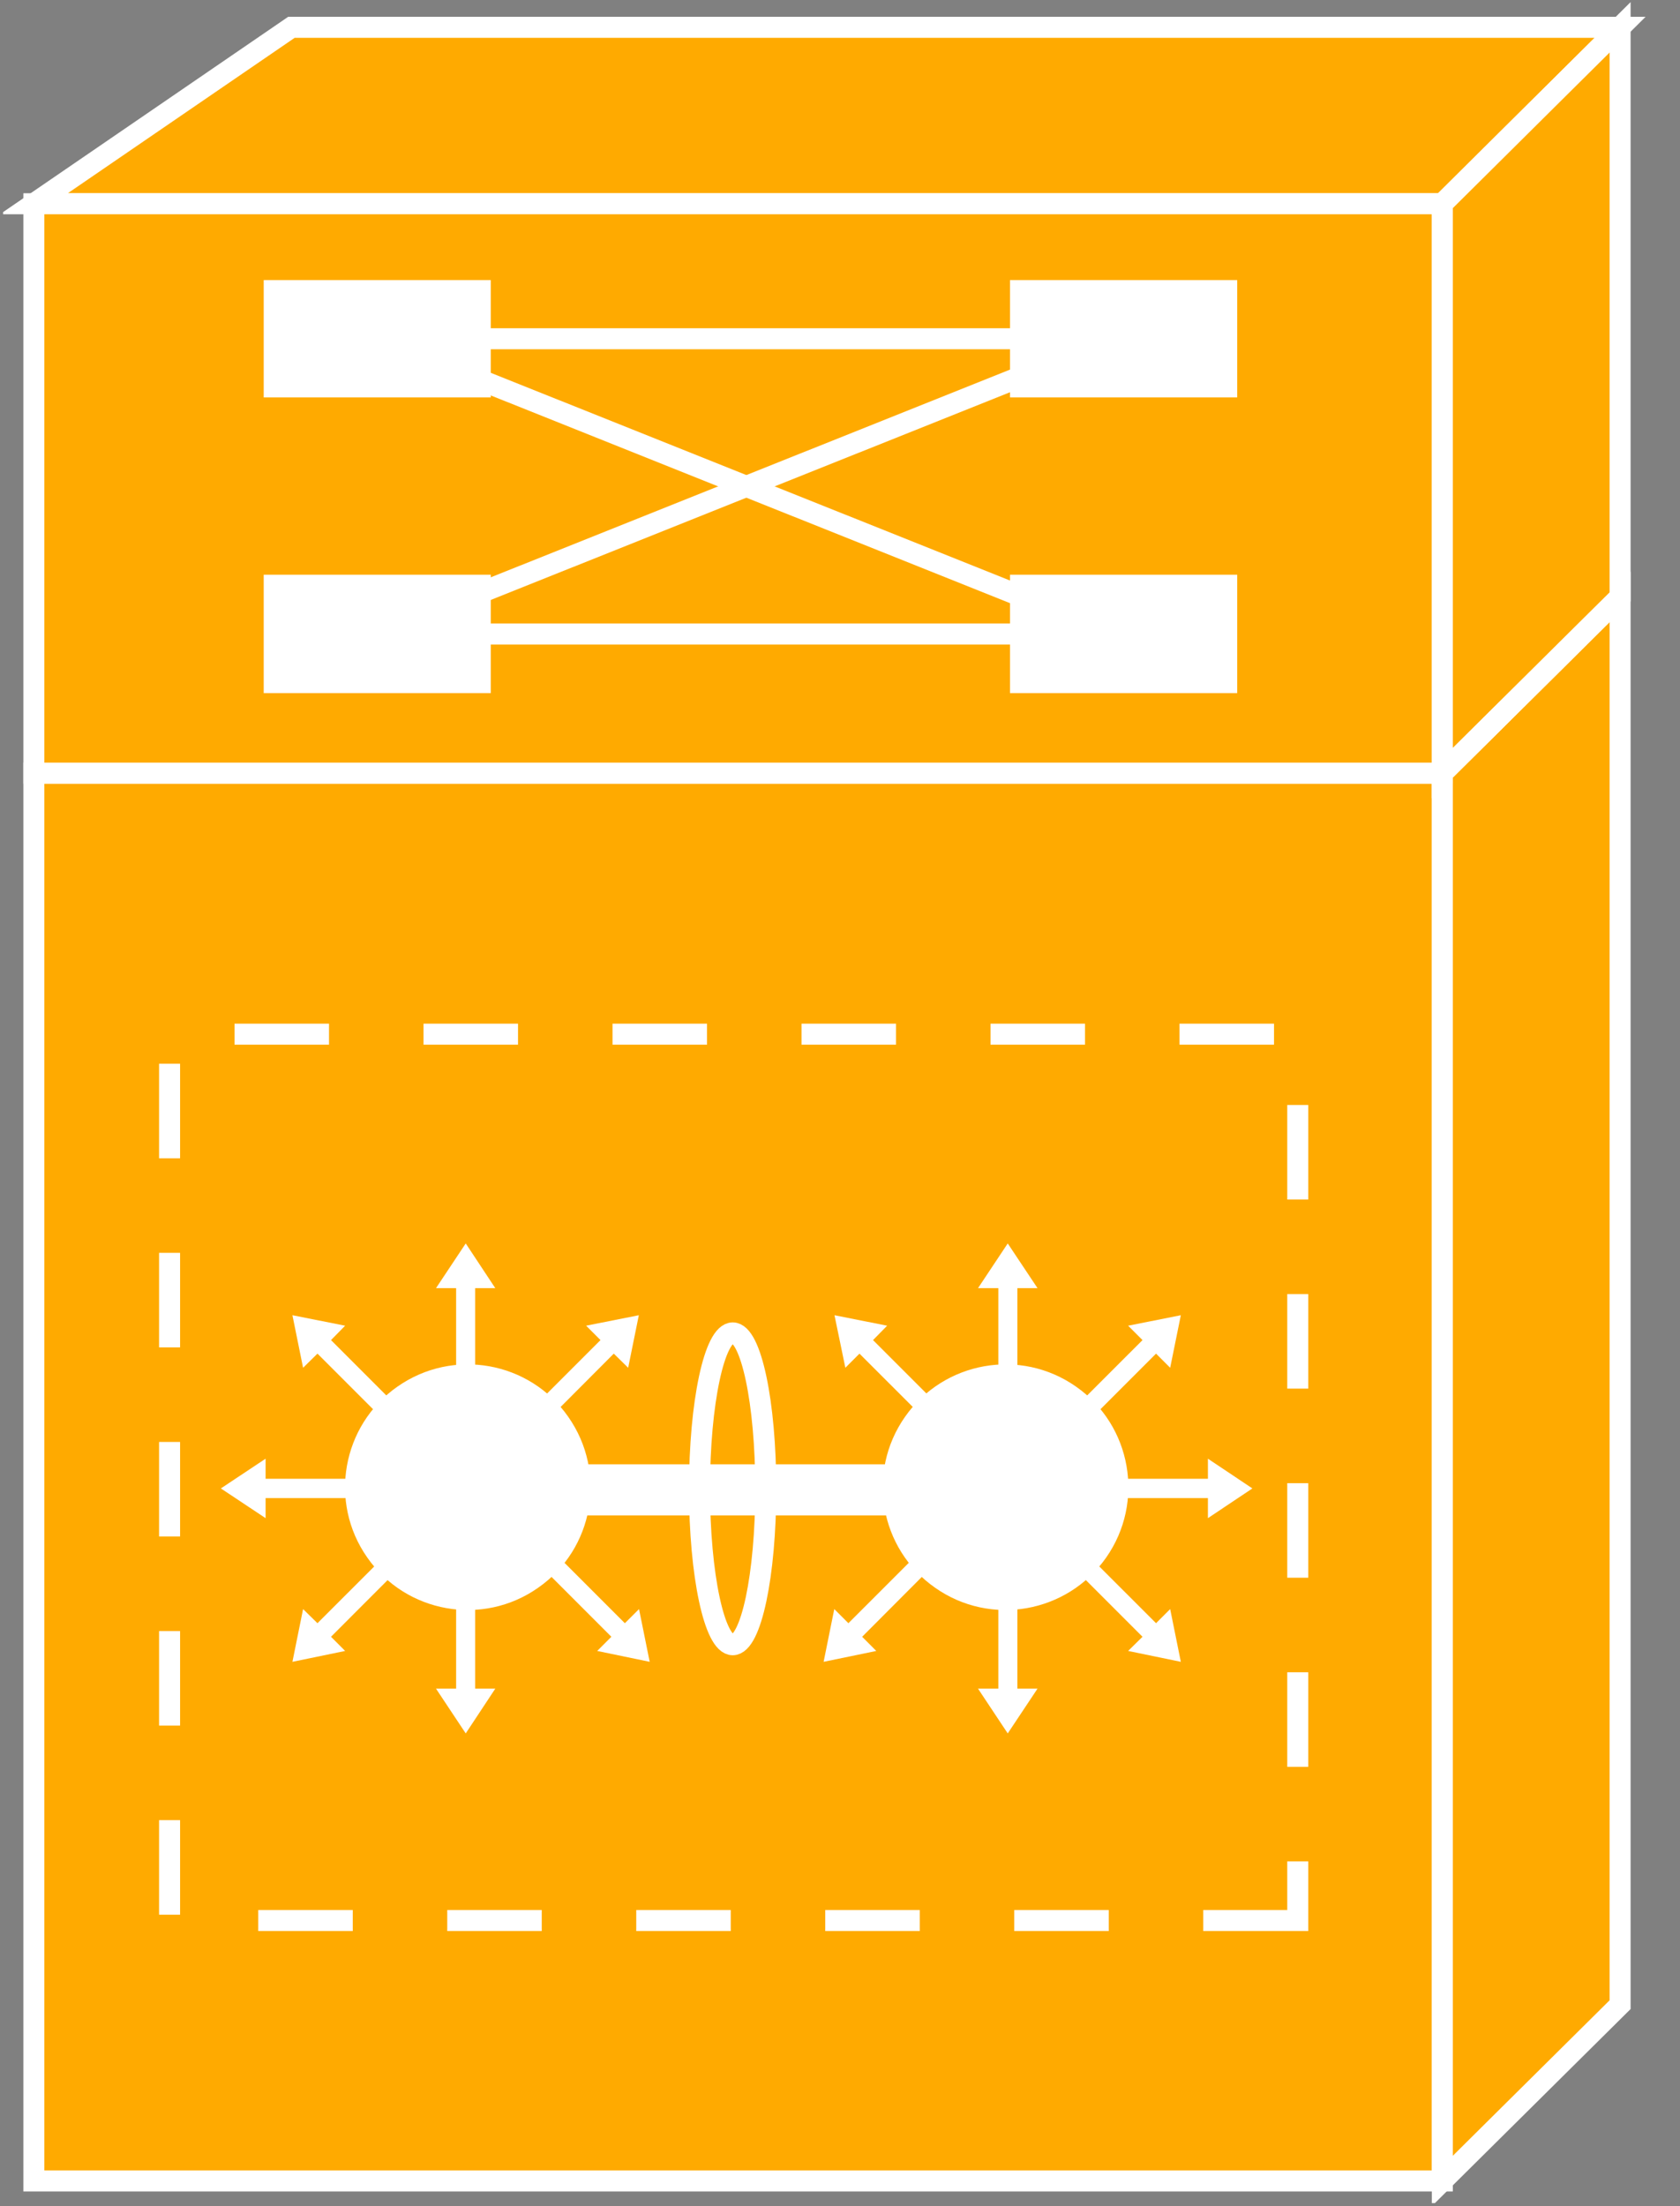 <?xml version="1.0" encoding="UTF-8"?>
<svg xmlns="http://www.w3.org/2000/svg" xmlns:xlink="http://www.w3.org/1999/xlink" width="32pt" height="42pt" viewBox="0 0 32 42" version="1.1">
<rect x="0" y="0" width="32" height="42" fill="#808080" stroke="none"/>
<defs>
<clipPath id="clip1">
  <path d="M 0.059 0.043 L 31.348 0.043 L 31.348 41.941 L 0.059 41.941 L 0.059 0.043 Z M 0.059 0.043 "/>
</clipPath>
<clipPath id="clip2">
  <path d="M 0.059 0.043 L 31.348 0.043 L 31.348 41.941 L 0.059 41.941 L 0.059 0.043 Z M 0.059 0.043 "/>
</clipPath>
<clipPath id="clip3">
  <path d="M 0.059 0.043 L 31.348 0.043 L 31.348 41.941 L 0.059 41.941 L 0.059 0.043 Z M 0.059 0.043 "/>
</clipPath>
<clipPath id="clip4">
  <path d="M 0.059 0.043 L 31.348 0.043 L 31.348 41.941 L 0.059 41.941 L 0.059 0.043 Z M 0.059 0.043 "/>
</clipPath>
<clipPath id="clip5">
  <path d="M 0.059 0.043 L 31.348 0.043 L 31.348 41.941 L 0.059 41.941 L 0.059 0.043 Z M 0.059 0.043 "/>
</clipPath>
<clipPath id="clip6">
  <path d="M 0.059 0.043 L 31.348 0.043 L 31.348 41.941 L 0.059 41.941 L 0.059 0.043 Z M 0.059 0.043 "/>
</clipPath>
</defs>
<g id="surface0">
<path style=" stroke:none;fill-rule:nonzero;fill:#FFAA00;fill-opacity:1;" d="M 0.645 14.719 L 27.473 14.719 L 27.473 41.52 L 0.645 41.52 L 0.645 14.719 Z M 0.645 14.719 "/>
<g clip-path="url(#clip1)" clip-rule="nonzero">
<path style="fill:none;stroke-width:0.4;stroke-linecap:butt;stroke-linejoin:miter;stroke:#FFFFFF;stroke-opacity:1;stroke-miterlimit:4;" d="M 0.645 27.281 L 27.473 27.281 L 27.473 0.48 L 0.645 0.48 L 0.645 27.281 Z M 0.645 27.281 " transform="matrix(1,0,0,-1,0,42)"/>
</g>
<path style=" stroke:none;fill-rule:nonzero;fill:#FFAA00;fill-opacity:1;" d="M 30.859 38.164 L 30.859 11.363 L 27.473 14.719 L 27.473 41.52 L 30.859 38.164 "/>
<g clip-path="url(#clip2)" clip-rule="nonzero">
<path style="fill:none;stroke-width:0.4;stroke-linecap:butt;stroke-linejoin:miter;stroke:#FFFFFF;stroke-opacity:1;stroke-miterlimit:4;" d="M 30.859 3.836 L 30.859 30.637 L 27.473 27.281 L 27.473 0.48 L 30.859 3.836 Z M 30.859 3.836 " transform="matrix(1,0,0,-1,0,42)"/>
</g>
<path style=" stroke:none;fill-rule:nonzero;fill:#FFAA00;fill-opacity:1;" d="M 5.551 0.52 L 0.645 3.879 L 27.473 3.879 L 30.859 0.52 L 5.551 0.52 "/>
<g clip-path="url(#clip3)" clip-rule="nonzero">
<path style="fill:none;stroke-width:0.4;stroke-linecap:butt;stroke-linejoin:miter;stroke:#FFFFFF;stroke-opacity:1;stroke-miterlimit:4;" d="M 5.551 41.48 L 0.645 38.121 L 27.473 38.121 L 30.859 41.48 L 5.551 41.48 Z M 5.551 41.48 " transform="matrix(1,0,0,-1,0,42)"/>
</g>
<path style=" stroke:none;fill-rule:nonzero;fill:#FFAA00;fill-opacity:1;" d="M 0.645 3.879 L 27.473 3.879 L 27.473 14.719 L 0.645 14.719 L 0.645 3.879 Z M 0.645 3.879 "/>
<g clip-path="url(#clip4)" clip-rule="nonzero">
<path style="fill:none;stroke-width:0.4;stroke-linecap:butt;stroke-linejoin:miter;stroke:#FFFFFF;stroke-opacity:1;stroke-miterlimit:4;" d="M 0.645 38.121 L 27.473 38.121 L 27.473 27.281 L 0.645 27.281 L 0.645 38.121 Z M 0.645 38.121 " transform="matrix(1,0,0,-1,0,42)"/>
</g>
<path style=" stroke:none;fill-rule:nonzero;fill:#FFAA00;fill-opacity:1;" d="M 30.859 11.363 L 30.859 0.52 L 27.473 3.879 L 27.473 14.719 L 30.859 11.363 "/>
<g clip-path="url(#clip5)" clip-rule="nonzero">
<path style="fill:none;stroke-width:0.4;stroke-linecap:butt;stroke-linejoin:miter;stroke:#FFFFFF;stroke-opacity:1;stroke-miterlimit:4;" d="M 30.859 30.637 L 30.859 41.48 L 27.473 38.121 L 27.473 27.281 L 30.859 30.637 Z M 30.859 30.637 " transform="matrix(1,0,0,-1,0,42)"/>
</g>
<path style=" stroke:none;fill-rule:nonzero;fill:#FFAA00;fill-opacity:1;" d="M 27.473 14.719 L 30.859 11.363 "/>
<g clip-path="url(#clip6)" clip-rule="nonzero">
<path style="fill:none;stroke-width:0.4;stroke-linecap:butt;stroke-linejoin:miter;stroke:#FFFFFF;stroke-opacity:1;stroke-miterlimit:4;" d="M 27.473 27.281 L 30.859 30.637 " transform="matrix(1,0,0,-1,0,42)"/>
</g>
<path style=" stroke:none;fill-rule:nonzero;fill:#FFFFFF;fill-opacity:1;" d="M 5.023 5.332 L 9.348 5.332 L 9.348 7.566 L 5.023 7.566 L 5.023 5.332 Z M 5.023 5.332 "/>
<path style=" stroke:none;fill-rule:nonzero;fill:#FFFFFF;fill-opacity:1;" d="M 19.238 5.332 L 23.566 5.332 L 23.566 7.566 L 19.238 7.566 L 19.238 5.332 Z M 19.238 5.332 "/>
<path style=" stroke:none;fill-rule:nonzero;fill:#FFFFFF;fill-opacity:1;" d="M 5.023 10.941 L 9.348 10.941 L 9.348 13.195 L 5.023 13.195 L 5.023 10.941 Z M 5.023 10.941 "/>
<path style=" stroke:none;fill-rule:nonzero;fill:#FFFFFF;fill-opacity:1;" d="M 19.238 10.941 L 23.566 10.941 L 23.566 13.195 L 19.238 13.195 L 19.238 10.941 Z M 19.238 10.941 "/>
<path style="fill-rule:nonzero;fill:#202020;fill-opacity:1;stroke-width:0.4;stroke-linecap:butt;stroke-linejoin:miter;stroke:#FFFFFF;stroke-opacity:1;stroke-miterlimit:4;" d="M 7.961 35.551 L 21.246 35.551 " transform="matrix(1,0,0,-1,0,42)"/>
<path style="fill-rule:nonzero;fill:#202020;fill-opacity:1;stroke-width:0.4;stroke-linecap:butt;stroke-linejoin:miter;stroke:#FFFFFF;stroke-opacity:1;stroke-miterlimit:4;" d="M 7.961 29.93 L 21.246 29.93 " transform="matrix(1,0,0,-1,0,42)"/>
<path style="fill-rule:nonzero;fill:#202020;fill-opacity:1;stroke-width:0.4;stroke-linecap:butt;stroke-linejoin:miter;stroke:#FFFFFF;stroke-opacity:1;stroke-miterlimit:4;" d="M 7.188 29.93 L 21.246 35.551 " transform="matrix(1,0,0,-1,0,42)"/>
<path style="fill-rule:nonzero;fill:#202020;fill-opacity:1;stroke-width:0.4;stroke-linecap:butt;stroke-linejoin:miter;stroke:#FFFFFF;stroke-opacity:1;stroke-miterlimit:4;" d="M 7.188 35.551 L 21.246 29.93 " transform="matrix(1,0,0,-1,0,42)"/>
<path style=" stroke:none;fill-rule:nonzero;fill:#FFFFFF;fill-opacity:1;" d="M 9.051 26.781 L 9.051 24.523 L 9.434 24.523 L 8.871 23.672 L 8.305 24.523 L 8.688 24.523 L 8.688 26.781 L 9.051 26.781 "/>
<path style=" stroke:none;fill-rule:nonzero;fill:#FFFFFF;fill-opacity:1;" d="M 7.902 27.109 L 6.305 25.512 L 6.574 25.238 L 5.57 25.039 L 5.773 26.039 L 6.047 25.77 L 7.645 27.367 L 7.902 27.109 "/>
<path style=" stroke:none;fill-rule:nonzero;fill:#FFFFFF;fill-opacity:1;" d="M 7.316 28.152 L 5.059 28.152 L 5.059 27.77 L 4.207 28.336 L 5.059 28.902 L 5.059 28.52 L 7.316 28.52 L 7.316 28.152 "/>
<path style=" stroke:none;fill-rule:nonzero;fill:#FFFFFF;fill-opacity:1;" d="M 7.645 29.305 L 6.047 30.902 L 5.773 30.633 L 5.57 31.637 L 6.574 31.43 L 6.305 31.16 L 7.902 29.562 L 7.645 29.305 "/>
<path style=" stroke:none;fill-rule:nonzero;fill:#FFFFFF;fill-opacity:1;" d="M 8.688 29.891 L 8.688 32.148 L 8.305 32.148 L 8.871 33 L 9.434 32.148 L 9.051 32.148 L 9.051 29.891 L 8.688 29.891 "/>
<path style=" stroke:none;fill-rule:nonzero;fill:#FFFFFF;fill-opacity:1;" d="M 10.098 27.367 L 11.691 25.77 L 11.965 26.039 L 12.168 25.039 L 11.164 25.238 L 11.438 25.512 L 9.84 27.109 L 10.098 27.367 "/>
<path style=" stroke:none;fill-rule:nonzero;fill:#FFFFFF;fill-opacity:1;" d="M 10.25 30.227 C 11.312 29.488 11.566 28.031 10.824 26.973 C 10.086 25.914 8.629 25.656 7.57 26.398 C 6.512 27.137 6.254 28.598 6.996 29.652 C 7.734 30.711 9.195 30.969 10.25 30.227 "/>
<path style=" stroke:none;fill-rule:nonzero;fill:#FFFFFF;fill-opacity:1;" d="M 10.047 29.562 L 11.645 31.16 L 11.375 31.43 L 12.375 31.637 L 12.172 30.633 L 11.902 30.902 L 10.305 29.305 L 10.047 29.562 "/>
<path style=" stroke:none;fill-rule:nonzero;fill:#FFFFFF;fill-opacity:1;" d="M 19.016 26.781 L 19.016 24.523 L 18.629 24.523 L 19.195 23.672 L 19.762 24.523 L 19.379 24.523 L 19.379 26.781 L 19.016 26.781 "/>
<path style=" stroke:none;fill-rule:nonzero;fill:#FFFFFF;fill-opacity:1;" d="M 20.164 27.109 L 21.762 25.512 L 21.488 25.238 L 22.492 25.039 L 22.289 26.039 L 22.02 25.77 L 20.422 27.367 L 20.164 27.109 "/>
<path style=" stroke:none;fill-rule:nonzero;fill:#FFFFFF;fill-opacity:1;" d="M 20.746 28.152 L 23.008 28.152 L 23.008 27.77 L 23.855 28.336 L 23.008 28.902 L 23.008 28.52 L 20.746 28.52 L 20.746 28.152 "/>
<path style=" stroke:none;fill-rule:nonzero;fill:#FFFFFF;fill-opacity:1;" d="M 20.422 29.305 L 22.02 30.902 L 22.289 30.633 L 22.492 31.637 L 21.488 31.43 L 21.762 31.16 L 20.164 29.562 L 20.422 29.305 "/>
<path style=" stroke:none;fill-rule:nonzero;fill:#FFFFFF;fill-opacity:1;" d="M 19.379 29.891 L 19.379 32.148 L 19.762 32.148 L 19.195 33 L 18.629 32.148 L 19.016 32.148 L 19.016 29.891 L 19.379 29.891 "/>
<path style=" stroke:none;fill-rule:nonzero;fill:#FFFFFF;fill-opacity:1;" d="M 17.969 27.367 L 16.371 25.77 L 16.102 26.039 L 15.895 25.039 L 16.898 25.238 L 16.629 25.512 L 18.227 27.109 L 17.969 27.367 "/>
<path style=" stroke:none;fill-rule:nonzero;fill:#FFFFFF;fill-opacity:1;" d="M 17.812 30.227 C 16.754 29.488 16.496 28.031 17.238 26.973 C 17.98 25.914 19.438 25.656 20.496 26.398 C 21.555 27.137 21.809 28.598 21.07 29.652 C 20.328 30.711 18.867 30.969 17.812 30.227 "/>
<path style=" stroke:none;fill-rule:nonzero;fill:#FFFFFF;fill-opacity:1;" d="M 18.016 29.562 L 16.422 31.16 L 16.691 31.43 L 15.688 31.637 L 15.891 30.633 L 16.16 30.902 L 17.758 29.305 L 18.016 29.562 "/>
<path style="fill:none;stroke-width:0.973;stroke-linecap:butt;stroke-linejoin:miter;stroke:#FFFFFF;stroke-opacity:1;stroke-miterlimit:4;" d="M 10.207 13.637 L 17.855 13.637 " transform="matrix(1,0,0,-1,0,42)"/>
<path style="fill:none;stroke-width:0.4;stroke-linecap:butt;stroke-linejoin:miter;stroke:#FFFFFF;stroke-opacity:1;stroke-miterlimit:4;" d="M 14.586 13.656 C 14.586 12.016 14.305 10.688 13.957 10.688 C 13.609 10.688 13.324 12.016 13.324 13.656 C 13.324 15.297 13.609 16.625 13.957 16.625 C 14.305 16.625 14.586 15.297 14.586 13.656 Z M 14.586 13.656 " transform="matrix(1,0,0,-1,0,42)"/>
<path style="fill:none;stroke-width:0.4;stroke-linecap:butt;stroke-linejoin:miter;stroke:#FFFFFF;stroke-opacity:1;stroke-dasharray:1.8,1.8;stroke-miterlimit:4;" d="M 24.719 5.438 L 3.23 5.438 L 3.23 22.312 L 24.719 22.312 L 24.719 5.438 Z M 24.719 5.438 " transform="matrix(1,0,0,-1,0,42)"/>
</g>
</svg>

